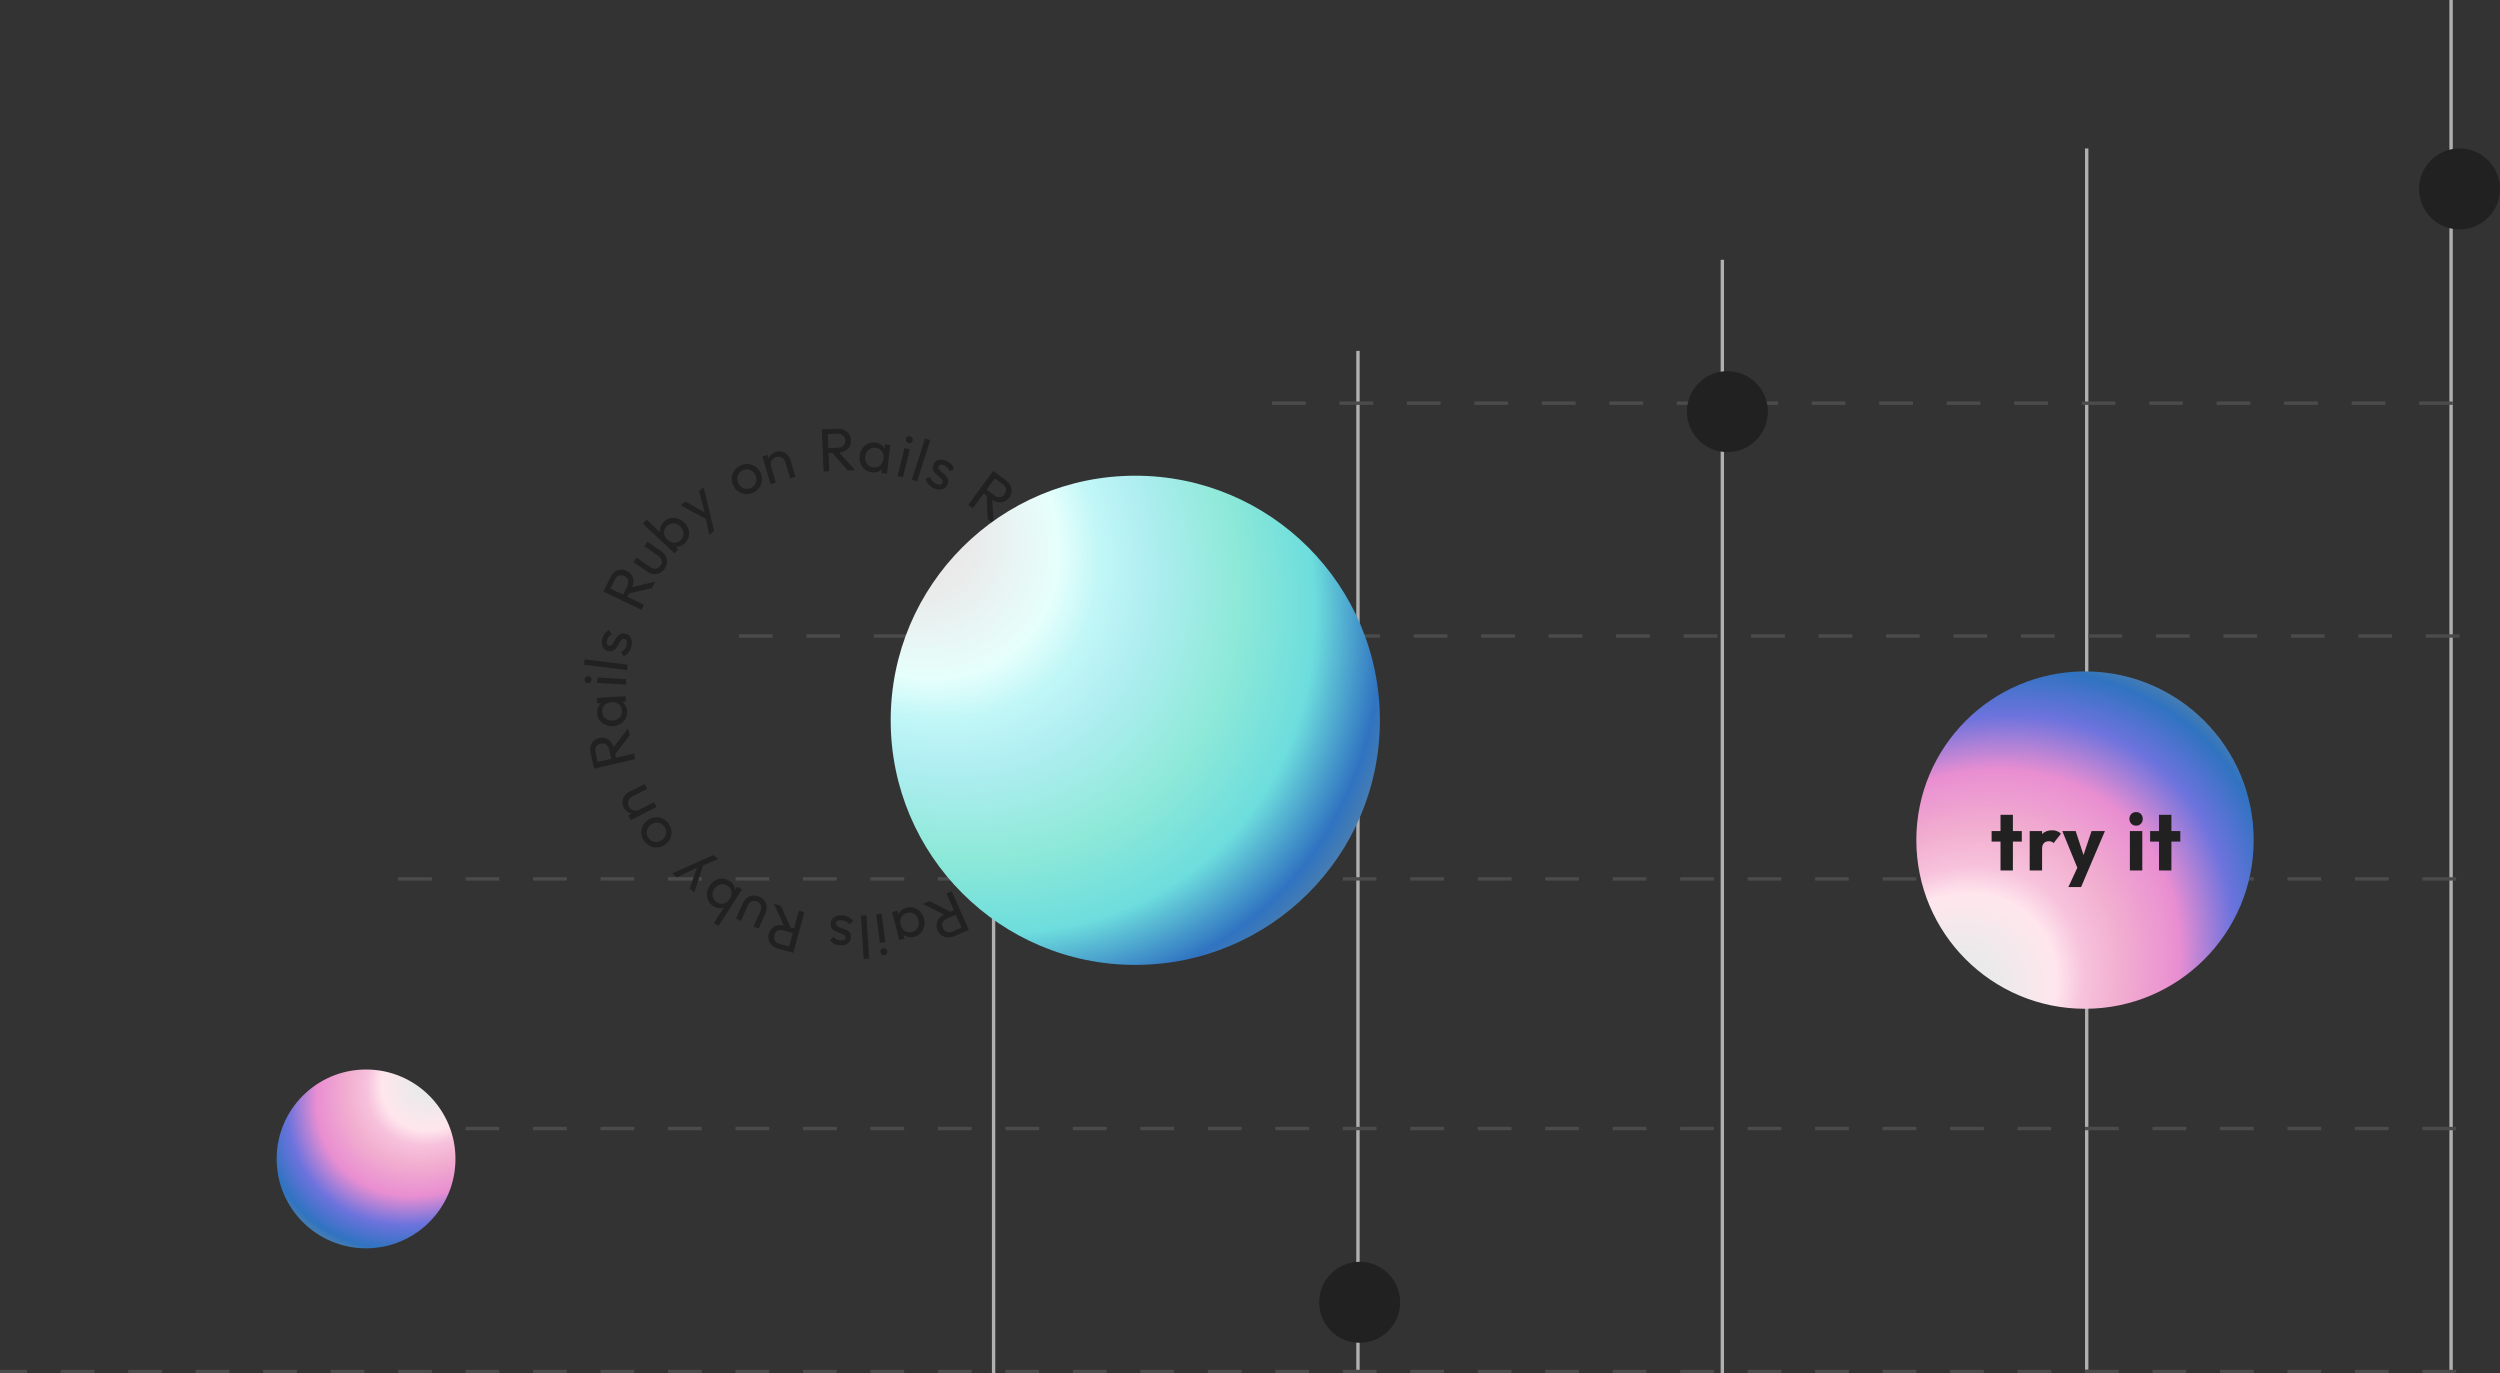 <svg width="741" height="407" viewBox="0 0 741 407" fill="none" xmlns="http://www.w3.org/2000/svg">
<rect x="0" y="0" width="741" height="407" fill="#333333" stroke="none"/>
<rect x="726" width="1" height="407" fill="#B0B0B0"/>
<rect x="618" y="44" width="1" height="362" fill="#B0B0B0"/>
<rect x="510" y="77" width="1" height="330" fill="#B0B0B0"/>
<rect x="402" y="104" width="1" height="303" fill="#B0B0B0"/>
<rect x="294" y="186" width="1" height="221" fill="#B0B0B0"/>
<line x1="728" y1="406.5" x2="0" y2="406.5" stroke="#4B4B4B" stroke-dasharray="10 10"/>
<line x1="728" y1="334.5" x2="108" y2="334.5" stroke="#4B4B4B" stroke-dasharray="10 10"/>
<line x1="728" y1="260.5" x2="108" y2="260.5" stroke="#4B4B4B" stroke-dasharray="10 10"/>
<line x1="729.012" y1="188.5" x2="215.012" y2="188.5" stroke="#4B4B4B" stroke-dasharray="10 10"/>
<line x1="727.007" y1="119.5" x2="371.995" y2="119.5" stroke="#4B4B4B" stroke-dasharray="10 10"/>
<circle cx="108.5" cy="343.5" r="26.5" transform="rotate(-90 108.5 343.5)" fill="url(#paint0_radial_123_5390)"/>
<circle cx="512" cy="122" r="12" transform="rotate(-90 512 122)" fill="#212121"/>
<circle cx="403" cy="386" r="12" transform="rotate(-90 403 386)" fill="#212121"/>
<circle cx="729" cy="56" r="12" transform="rotate(-90 729 56)" fill="#212121"/>
<circle cx="618" cy="249" r="50" transform="rotate(90 618 249)" fill="url(#paint1_radial_123_5390)"/>
<path d="M592.952 258V241.512H596.624V258H592.952ZM590.312 249.456V246.336H599.264V249.456H590.312ZM601.602 258V246.336H605.274V258H601.602ZM605.274 251.592L603.738 250.392C604.042 249.032 604.554 247.976 605.274 247.224C605.994 246.472 606.994 246.096 608.274 246.096C608.834 246.096 609.322 246.184 609.738 246.36C610.17 246.52 610.546 246.776 610.866 247.128L608.682 249.888C608.522 249.712 608.322 249.576 608.082 249.48C607.842 249.384 607.57 249.336 607.266 249.336C606.658 249.336 606.17 249.528 605.802 249.912C605.45 250.28 605.274 250.84 605.274 251.592ZM616.07 258.048L611.27 246.336H615.23L618.278 255.624H616.814L619.934 246.336H623.894L618.902 258.048H616.07ZM613.07 262.92L616.574 255.36L618.902 258.048L616.838 262.92H613.07ZM631.301 258V246.336H634.973V258H631.301ZM633.149 244.728C632.573 244.728 632.093 244.536 631.709 244.152C631.341 243.752 631.157 243.272 631.157 242.712C631.157 242.136 631.341 241.656 631.709 241.272C632.093 240.888 632.573 240.696 633.149 240.696C633.725 240.696 634.197 240.888 634.565 241.272C634.933 241.656 635.117 242.136 635.117 242.712C635.117 243.272 634.933 243.752 634.565 244.152C634.197 244.536 633.725 244.728 633.149 244.728ZM639.935 258V241.512H643.607V258H639.935ZM637.295 249.456V246.336H646.247V249.456H637.295Z" fill="#212121"/>
<path d="M322.973 207.985L324.39 208.1L324.117 211.473C324.057 212.203 324.197 212.78 324.536 213.205C324.875 213.629 325.361 213.867 325.995 213.919C326.593 213.967 327.105 213.81 327.532 213.448C327.958 213.097 328.2 212.557 328.26 211.827L328.535 208.436L330.006 208.556L329.726 212.001C329.662 212.79 329.451 213.465 329.092 214.026C328.746 214.588 328.297 215.003 327.745 215.271C327.193 215.551 326.576 215.664 325.894 215.608C325.188 215.551 324.585 215.339 324.085 214.974C323.584 214.62 323.208 214.138 322.957 213.528C322.717 212.918 322.629 212.219 322.694 211.43L322.973 207.985ZM317.647 206.415L330.098 207.426L329.961 209.112L317.51 208.101L317.647 206.415ZM317.064 213.591L323.011 209.523L323.437 211.165L316.891 215.726L317.064 213.591Z" fill="#212121"/>
<path d="M315.655 220.285C315.814 219.607 316.11 219.03 316.542 218.552C316.984 218.088 317.515 217.769 318.135 217.594C318.756 217.419 319.428 217.417 320.152 217.587L324.989 218.721L324.619 220.299L319.852 219.18C319.397 219.073 318.982 219.056 318.607 219.129C318.242 219.215 317.936 219.39 317.689 219.653C317.443 219.915 317.272 220.251 317.176 220.66C317.03 221.279 317.109 221.809 317.413 222.25C317.728 222.694 318.23 222.997 318.919 223.158L323.686 224.277L323.316 225.854L318.479 224.719C317.755 224.549 317.154 224.248 316.676 223.815C316.198 223.383 315.864 222.861 315.675 222.249C315.495 221.652 315.488 220.997 315.655 220.285Z" fill="#212121"/>
<path d="M312.628 229.959C312.872 229.358 313.215 228.863 313.658 228.473C314.108 228.098 314.614 227.857 315.176 227.748C315.738 227.639 316.309 227.683 316.89 227.88L319.275 228.847C319.84 229.115 320.28 229.481 320.597 229.946C320.92 230.427 321.107 230.956 321.158 231.533C321.215 232.126 321.124 232.717 320.885 233.307C320.592 234.03 320.145 234.606 319.544 235.035C318.938 235.476 318.256 235.737 317.498 235.818C316.74 235.899 315.971 235.782 315.193 235.466C314.414 235.15 313.781 234.7 313.294 234.113C312.806 233.527 312.499 232.865 312.371 232.127C312.249 231.404 312.335 230.682 312.628 229.959ZM314.148 230.283C313.945 230.784 313.883 231.271 313.964 231.743C314.044 232.216 314.239 232.645 314.549 233.03C314.87 233.419 315.298 233.722 315.832 233.938C316.354 234.15 316.867 234.228 317.368 234.173C317.87 234.117 318.309 233.945 318.684 233.657C319.071 233.374 319.364 232.988 319.562 232.498C319.765 231.998 319.826 231.511 319.746 231.038C319.677 230.57 319.48 230.147 319.154 229.769C318.828 229.391 318.398 229.093 317.864 228.877C317.342 228.665 316.834 228.576 316.341 228.609C315.855 228.658 315.419 228.824 315.032 229.108C314.641 229.402 314.346 229.794 314.148 230.283ZM314.486 225.856L326.396 230.685L325.787 232.186L319.866 229.786L318.062 228.724L316.012 228.223L313.877 227.357L314.486 225.856Z" fill="#212121"/>
<path d="M308.669 238.374L317.974 239.601L317.053 241.147L309.845 240.058L310.139 239.564L314.455 245.508L313.534 247.054L308.172 239.209L308.669 238.374ZM306.907 234.474L310.055 239.283L308.172 239.209L305.985 236.021L306.907 234.474Z" fill="#212121"/>
<path d="M299.265 250.786C299.846 250.179 300.512 249.77 301.263 249.559C302.014 249.347 302.769 249.331 303.528 249.509C304.296 249.696 304.983 250.08 305.59 250.661C306.188 251.234 306.589 251.891 306.792 252.633C307.003 253.384 307.02 254.139 306.841 254.899C306.662 255.658 306.283 256.341 305.702 256.948C305.129 257.546 304.467 257.951 303.717 258.162C302.966 258.391 302.211 258.416 301.452 258.237C300.693 258.058 300.014 257.683 299.416 257.11C298.809 256.529 298.396 255.859 298.176 255.1C297.964 254.349 297.952 253.59 298.139 252.822C298.317 252.063 298.693 251.384 299.265 250.786ZM300.397 251.869C300.023 252.259 299.782 252.693 299.674 253.171C299.566 253.648 299.584 254.123 299.73 254.595C299.885 255.076 300.166 255.511 300.574 255.901C300.972 256.283 301.415 256.532 301.901 256.649C302.379 256.774 302.85 256.768 303.314 256.63C303.778 256.51 304.197 256.255 304.57 255.865C304.944 255.475 305.185 255.041 305.293 254.563C305.41 254.094 305.396 253.623 305.25 253.151C305.104 252.679 304.831 252.252 304.432 251.87C304.025 251.48 303.578 251.218 303.091 251.085C302.613 250.959 302.138 250.961 301.666 251.09C301.193 251.219 300.77 251.479 300.397 251.869Z" fill="#212121"/>
<path d="M290.256 258.957L293.291 262.913C293.686 263.427 294.173 263.726 294.752 263.811C295.331 263.896 295.878 263.741 296.392 263.347C296.735 263.084 296.981 262.774 297.131 262.417C297.281 262.06 297.329 261.69 297.277 261.307C297.225 260.923 297.067 260.56 296.804 260.217L297.563 260.112C297.957 260.626 298.194 261.171 298.272 261.746C298.35 262.321 298.272 262.88 298.038 263.423C297.812 263.975 297.441 264.448 296.927 264.842C296.413 265.237 295.862 265.455 295.274 265.498C294.677 265.547 294.104 265.45 293.554 265.207C293.011 264.973 292.561 264.622 292.203 264.156L288.971 259.943L290.256 258.957ZM295.055 255.275L300.259 262.059L298.974 263.045L293.769 256.262L295.055 255.275Z" fill="#212121"/>
<path d="M283.247 269.594L283.82 270.896L280.723 272.26C280.054 272.555 279.612 272.953 279.4 273.453C279.188 273.953 279.21 274.494 279.466 275.076C279.708 275.625 280.09 276.001 280.612 276.204C281.123 276.411 281.714 276.368 282.384 276.072L285.497 274.701L286.092 276.051L282.929 277.445C282.205 277.764 281.51 277.9 280.846 277.851C280.187 277.814 279.609 277.617 279.11 277.259C278.601 276.907 278.208 276.417 277.932 275.792C277.647 275.144 277.546 274.513 277.63 273.899C277.702 273.29 277.947 272.73 278.364 272.218C278.786 271.717 279.359 271.307 280.084 270.988L283.247 269.594ZM282.092 264.163L287.13 275.594L285.581 276.276L280.544 264.845L282.092 264.163ZM275.504 267.066L281.912 270.36L280.671 271.516L273.543 267.93L275.504 267.066Z" fill="#212121"/>
<path d="M268.717 269.054C269.473 268.861 270.207 268.872 270.918 269.087C271.632 269.314 272.252 269.707 272.779 270.267C273.293 270.829 273.654 271.517 273.862 272.331C274.069 273.145 274.081 273.922 273.898 274.662C273.704 275.405 273.353 276.046 272.846 276.583C272.328 277.124 271.685 277.492 270.917 277.688C270.289 277.848 269.697 277.856 269.14 277.713C268.575 277.585 268.082 277.326 267.661 276.938C267.243 276.562 266.94 276.076 266.751 275.48L266.116 272.986C265.999 272.384 266.033 271.812 266.217 271.269C266.389 270.73 266.691 270.263 267.123 269.868C267.547 269.488 268.078 269.216 268.717 269.054ZM268.834 270.603C268.054 270.801 267.493 271.223 267.15 271.868C266.809 272.524 266.744 273.265 266.954 274.091C267.1 274.661 267.336 275.127 267.664 275.489C267.983 275.866 268.369 276.12 268.824 276.252C269.281 276.396 269.772 276.401 270.295 276.267C270.818 276.134 271.253 275.893 271.597 275.546C271.93 275.201 272.159 274.783 272.281 274.294C272.396 273.819 272.383 273.308 272.244 272.762C272.102 272.204 271.866 271.737 271.535 271.363C271.196 271.004 270.792 270.754 270.322 270.614C269.853 270.473 269.357 270.47 268.834 270.603ZM266.006 269.93L266.575 272.163L266.794 274.262L267.601 276.192L268.117 278.215L266.529 278.62L264.419 270.334L266.006 269.93Z" fill="#212121"/>
<path d="M261.309 270.786L262.425 279.263L260.819 279.474L259.702 270.998L261.309 270.786ZM261.846 281.064C262.143 281.025 262.4 281.088 262.615 281.253C262.832 281.43 262.96 281.667 262.999 281.965C263.037 282.25 262.973 282.501 262.808 282.716C262.644 282.944 262.414 283.077 262.116 283.116C261.819 283.155 261.561 283.086 261.344 282.909C261.129 282.744 261.002 282.518 260.965 282.233C260.926 281.935 260.988 281.673 261.152 281.446C261.317 281.23 261.548 281.103 261.846 281.064Z" fill="#212121"/>
<path d="M256.805 271.3L257.598 284.128L255.981 284.228L255.188 271.4L256.805 271.3Z" fill="#212121"/>
<path d="M249.465 271.291C249.945 271.31 250.398 271.388 250.825 271.524C251.24 271.672 251.622 271.867 251.973 272.109C252.324 272.363 252.625 272.656 252.876 272.99L251.792 273.993C251.495 273.598 251.147 273.296 250.746 273.088C250.346 272.893 249.894 272.785 249.39 272.766C248.886 272.746 248.493 272.815 248.211 272.972C247.928 273.142 247.781 273.382 247.769 273.694C247.757 274.006 247.862 274.25 248.083 274.426C248.292 274.615 248.568 274.769 248.912 274.891C249.255 275.024 249.622 275.152 250.014 275.276C250.393 275.41 250.753 275.574 251.093 275.768C251.434 275.961 251.712 276.218 251.928 276.538C252.132 276.859 252.224 277.276 252.204 277.792C252.184 278.308 252.041 278.746 251.775 279.108C251.508 279.482 251.149 279.763 250.698 279.949C250.234 280.136 249.685 280.217 249.049 280.192C248.378 280.166 247.789 280.023 247.282 279.764C246.764 279.515 246.345 279.151 246.028 278.67L247.111 277.667C247.339 277.988 247.629 278.24 247.983 278.422C248.324 278.603 248.716 278.702 249.16 278.719C249.628 278.737 249.991 278.667 250.249 278.509C250.495 278.362 250.623 278.145 250.634 277.857C250.646 277.57 250.546 277.344 250.336 277.179C250.127 277.015 249.85 276.872 249.506 276.751C249.151 276.629 248.783 276.501 248.404 276.366C248.025 276.244 247.665 276.08 247.324 275.874C246.984 275.669 246.712 275.4 246.509 275.068C246.294 274.736 246.196 274.306 246.217 273.778C246.248 272.975 246.56 272.35 247.153 271.905C247.735 271.459 248.506 271.254 249.465 271.291Z" fill="#212121"/>
<path d="M235.896 275.302L235.524 276.675L232.258 275.79C231.551 275.598 230.958 275.63 230.479 275.886C229.999 276.141 229.676 276.576 229.51 277.19C229.353 277.769 229.414 278.301 229.692 278.787C229.959 279.27 230.446 279.607 231.153 279.798L234.436 280.688L234.05 282.113L230.715 281.209C229.95 281.002 229.325 280.671 228.839 280.216C228.35 279.772 228.024 279.255 227.861 278.664C227.686 278.069 227.688 277.442 227.867 276.782C228.053 276.099 228.371 275.545 228.821 275.12C229.261 274.692 229.803 274.41 230.449 274.274C231.092 274.15 231.796 274.191 232.56 274.398L235.896 275.302ZM238.412 270.352L235.145 282.409L233.512 281.967L236.779 269.91L238.412 270.352ZM231.463 268.469L234.377 275.059L232.685 275.178L229.395 267.909L231.463 268.469Z" fill="#212121"/>
<path d="M225.055 265.795C225.691 266.078 226.203 266.476 226.591 266.991C226.964 267.511 227.178 268.093 227.234 268.735C227.289 269.377 227.166 270.038 226.863 270.717L224.843 275.256L223.363 274.597L225.354 270.124C225.544 269.697 225.639 269.292 225.638 268.911C225.621 268.536 225.507 268.202 225.295 267.911C225.083 267.62 224.785 267.389 224.402 267.218C223.821 266.959 223.285 266.938 222.795 267.153C222.3 267.379 221.909 267.816 221.621 268.463L219.63 272.936L218.15 272.277L220.17 267.738C220.473 267.059 220.882 266.524 221.396 266.136C221.91 265.748 222.486 265.518 223.122 265.446C223.742 265.381 224.386 265.497 225.055 265.795Z" fill="#212121"/>
<path d="M216.208 261.07C216.754 261.42 217.177 261.848 217.479 262.355C217.764 262.866 217.909 263.408 217.912 263.98C217.916 264.553 217.767 265.106 217.467 265.641L216.078 267.808C215.71 268.313 215.269 268.679 214.754 268.905C214.222 269.134 213.668 269.22 213.091 269.164C212.497 269.111 211.933 268.913 211.398 268.569C210.741 268.148 210.257 267.603 209.946 266.932C209.624 266.256 209.493 265.537 209.553 264.777C209.613 264.017 209.869 263.284 210.323 262.577C210.776 261.87 211.336 261.331 212.002 260.959C212.668 260.588 213.375 260.407 214.124 260.417C214.857 260.431 215.552 260.649 216.208 261.07ZM215.609 262.503C215.155 262.212 214.688 262.062 214.208 262.054C213.729 262.046 213.271 262.158 212.836 262.393C212.394 262.637 212.018 263.001 211.707 263.486C211.403 263.961 211.232 264.45 211.194 264.953C211.156 265.456 211.244 265.919 211.458 266.341C211.665 266.774 211.991 267.133 212.436 267.418C212.89 267.709 213.357 267.859 213.837 267.867C214.31 267.885 214.762 267.769 215.194 267.519C215.625 267.268 215.997 266.9 216.308 266.415C216.612 265.941 216.793 265.458 216.851 264.968C216.893 264.481 216.81 264.022 216.602 263.589C216.385 263.15 216.054 262.788 215.609 262.503ZM219.899 263.651L212.96 274.469L211.596 273.594L215.046 268.215L216.421 266.638L217.291 264.715L218.535 262.776L219.899 263.651Z" fill="#212121"/>
<path d="M208.687 255.644L205.789 264.571L204.436 263.384L206.816 256.493L207.249 256.873L200.62 260.037L199.267 258.85L207.956 255.003L208.687 255.644ZM212.842 254.619L207.541 256.841L207.956 255.003L211.488 253.432L212.842 254.619Z" fill="#212121"/>
<path d="M198.188 244.112C198.677 244.795 198.956 245.525 199.025 246.302C199.095 247.079 198.972 247.824 198.656 248.537C198.331 249.257 197.826 249.862 197.143 250.351C196.47 250.833 195.75 251.106 194.983 251.168C194.206 251.237 193.461 251.114 192.748 250.799C192.035 250.483 191.433 249.984 190.944 249.301C190.462 248.628 190.186 247.903 190.117 247.126C190.031 246.346 190.146 245.599 190.461 244.886C190.777 244.173 191.271 243.575 191.944 243.093C192.627 242.604 193.362 242.321 194.149 242.245C194.926 242.175 195.674 242.303 196.395 242.629C197.108 242.945 197.705 243.439 198.188 244.112ZM196.915 245.024C196.6 244.585 196.218 244.268 195.769 244.074C195.319 243.879 194.849 243.81 194.358 243.866C193.857 243.93 193.378 244.126 192.919 244.454C192.471 244.775 192.144 245.164 191.939 245.621C191.728 246.067 191.647 246.531 191.697 247.013C191.729 247.491 191.903 247.95 192.217 248.389C192.532 248.828 192.914 249.145 193.363 249.339C193.803 249.541 194.268 249.614 194.759 249.557C195.25 249.501 195.72 249.312 196.169 248.99C196.627 248.662 196.967 248.271 197.188 247.817C197.4 247.37 197.486 246.903 197.446 246.415C197.406 245.927 197.229 245.463 196.915 245.024Z" fill="#212121"/>
<path d="M191.839 233.818L187.395 236.08C186.818 236.374 186.434 236.798 186.245 237.352C186.056 237.906 186.108 238.472 186.402 239.049C186.598 239.434 186.858 239.733 187.181 239.945C187.505 240.158 187.86 240.273 188.246 240.292C188.633 240.31 189.019 240.222 189.404 240.026L189.369 240.791C188.792 241.085 188.213 241.218 187.633 241.19C187.053 241.162 186.518 240.983 186.027 240.654C185.526 240.33 185.128 239.879 184.834 239.302C184.54 238.724 184.426 238.143 184.492 237.557C184.552 236.961 184.752 236.415 185.092 235.919C185.421 235.428 185.848 235.05 186.372 234.783L191.104 232.374L191.839 233.818ZM194.582 239.208L186.962 243.086L186.228 241.643L193.847 237.764L194.582 239.208Z" fill="#212121"/>
<path d="M182.712 225.123L181.327 225.448L180.554 222.154C180.387 221.441 180.077 220.934 179.625 220.634C179.172 220.333 178.636 220.256 178.017 220.401C177.433 220.538 176.993 220.844 176.698 221.32C176.4 221.785 176.335 222.373 176.502 223.086L177.279 226.398L175.842 226.735L175.053 223.37C174.872 222.599 174.866 221.892 175.036 221.248C175.193 220.607 175.494 220.075 175.936 219.65C176.376 219.214 176.929 218.918 177.595 218.762C178.285 218.6 178.923 218.617 179.511 218.811C180.097 218.995 180.603 219.338 181.029 219.842C181.444 220.349 181.741 220.988 181.922 221.759L182.712 225.123ZM188.263 224.986L176.101 227.839L175.715 226.192L187.876 223.339L188.263 224.986ZM186.618 217.976L182.204 223.671L181.295 222.239L186.129 215.891L186.618 217.976Z" fill="#212121"/>
<path d="M185.88 210.801C185.928 211.58 185.78 212.298 185.436 212.957C185.08 213.616 184.578 214.152 183.93 214.565C183.282 214.965 182.538 215.192 181.7 215.244C180.861 215.295 180.096 215.162 179.403 214.845C178.709 214.515 178.146 214.051 177.712 213.452C177.277 212.842 177.036 212.141 176.987 211.351C176.947 210.704 177.049 210.121 177.293 209.601C177.525 209.069 177.871 208.633 178.331 208.292C178.778 207.952 179.313 207.745 179.933 207.67L182.502 207.511C183.115 207.51 183.671 207.649 184.169 207.931C184.667 208.201 185.07 208.585 185.377 209.083C185.671 209.57 185.839 210.142 185.88 210.801ZM184.336 210.626C184.286 209.824 183.977 209.194 183.408 208.736C182.826 208.279 182.111 208.077 181.26 208.129C180.673 208.165 180.171 208.311 179.754 208.565C179.324 208.808 179.002 209.14 178.788 209.562C178.562 209.985 178.465 210.466 178.498 211.005C178.532 211.544 178.687 212.015 178.964 212.419C179.241 212.811 179.608 213.113 180.066 213.325C180.512 213.526 181.016 213.609 181.579 213.574C182.154 213.538 182.656 213.393 183.085 213.138C183.501 212.872 183.822 212.521 184.048 212.087C184.273 211.652 184.369 211.165 184.336 210.626ZM185.525 207.974L183.225 208.116L181.122 207.939L179.075 208.372L176.991 208.501L176.89 206.866L185.424 206.339L185.525 207.974Z" fill="#212121"/>
<path d="M185.537 202.908L177.002 202.414L177.095 200.797L185.631 201.291L185.537 202.908ZM175.341 201.506C175.324 201.806 175.214 202.046 175.011 202.226C174.797 202.406 174.539 202.488 174.24 202.47C173.952 202.454 173.718 202.344 173.538 202.141C173.345 201.938 173.258 201.686 173.275 201.387C173.292 201.087 173.408 200.847 173.623 200.668C173.826 200.487 174.071 200.405 174.359 200.422C174.658 200.439 174.904 200.549 175.097 200.753C175.277 200.956 175.359 201.207 175.341 201.506Z" fill="#212121"/>
<path d="M185.84 198.622L173.085 197.041L173.285 195.433L186.039 197.014L185.84 198.622Z" fill="#212121"/>
<path d="M187.173 191.478C187.066 191.946 186.907 192.377 186.695 192.772C186.473 193.153 186.211 193.493 185.909 193.794C185.596 194.092 185.252 194.334 184.878 194.52L184.09 193.271C184.533 193.052 184.894 192.764 185.171 192.409C185.437 192.05 185.626 191.626 185.737 191.134C185.848 190.643 185.853 190.244 185.75 189.937C185.635 189.628 185.426 189.439 185.121 189.37C184.817 189.302 184.558 189.36 184.344 189.545C184.12 189.716 183.918 189.959 183.735 190.275C183.541 190.587 183.348 190.925 183.155 191.287C182.953 191.635 182.726 191.959 182.474 192.259C182.221 192.558 181.918 192.785 181.563 192.938C181.211 193.08 180.783 193.094 180.28 192.98C179.777 192.866 179.372 192.645 179.065 192.317C178.746 191.986 178.536 191.582 178.435 191.104C178.337 190.614 178.358 190.059 178.499 189.439C178.647 188.783 178.895 188.23 179.244 187.78C179.583 187.316 180.017 186.971 180.548 186.747L181.336 187.996C180.978 188.161 180.678 188.401 180.435 188.715C180.194 189.017 180.024 189.384 179.926 189.817C179.823 190.274 179.825 190.644 179.933 190.926C180.032 191.195 180.222 191.361 180.503 191.425C180.784 191.488 181.025 191.432 181.224 191.256C181.424 191.08 181.615 190.834 181.798 190.518C181.983 190.191 182.176 189.853 182.378 189.505C182.568 189.155 182.795 188.831 183.059 188.534C183.323 188.237 183.637 188.019 184.001 187.88C184.368 187.729 184.808 187.712 185.323 187.829C186.107 188.007 186.664 188.428 186.993 189.093C187.325 189.747 187.385 190.542 187.173 191.478Z" fill="#212121"/>
<path d="M185.721 177.384L184.442 176.762L185.921 173.719C186.241 173.06 186.32 172.472 186.158 171.953C185.997 171.434 185.63 171.036 185.058 170.758C184.518 170.496 183.984 170.456 183.455 170.639C182.931 170.811 182.509 171.227 182.189 171.885L180.702 174.945L179.374 174.3L180.885 171.192C181.231 170.479 181.673 169.927 182.21 169.534C182.737 169.137 183.306 168.913 183.917 168.863C184.534 168.802 185.15 168.921 185.765 169.22C186.402 169.53 186.887 169.945 187.22 170.467C187.559 170.979 187.734 171.565 187.747 172.225C187.749 172.879 187.577 173.563 187.231 174.275L185.721 177.384ZM190.115 180.779L178.879 175.32L179.618 173.798L190.854 179.257L190.115 180.779ZM193.261 174.303L186.244 175.937L186.442 174.252L194.197 172.377L193.261 174.303Z" fill="#212121"/>
<path d="M197.015 168.556C196.621 169.129 196.135 169.56 195.558 169.847C194.978 170.118 194.367 170.222 193.726 170.159C193.084 170.096 192.457 169.853 191.844 169.431L187.753 166.612L188.673 165.278L192.704 168.056C193.09 168.322 193.47 168.489 193.845 168.558C194.217 168.61 194.566 168.559 194.891 168.404C195.216 168.249 195.498 167.999 195.736 167.653C196.097 167.129 196.216 166.607 196.095 166.086C195.963 165.558 195.605 165.093 195.022 164.691L190.991 161.914L191.91 160.579L196.001 163.398C196.614 163.82 197.064 164.32 197.351 164.897C197.638 165.474 197.759 166.081 197.713 166.72C197.663 167.341 197.431 167.954 197.015 168.556Z" fill="#212121"/>
<path d="M203.139 160.848C202.696 161.321 202.198 161.66 201.644 161.865C201.09 162.053 200.531 162.097 199.968 161.996C199.404 161.896 198.887 161.65 198.415 161.257L196.537 159.498C196.106 159.045 195.826 158.545 195.698 157.997C195.569 157.432 195.585 156.872 195.745 156.315C195.904 155.741 196.202 155.221 196.636 154.757C197.17 154.188 197.794 153.811 198.51 153.626C199.233 153.433 199.964 153.434 200.7 153.631C201.437 153.828 202.111 154.213 202.725 154.787C203.338 155.362 203.766 156.01 204.011 156.732C204.255 157.454 204.304 158.182 204.159 158.917C204.012 159.635 203.673 160.279 203.139 160.848ZM201.838 159.999C202.207 159.605 202.439 159.173 202.534 158.703C202.629 158.233 202.601 157.763 202.45 157.292C202.29 156.814 202 156.377 201.579 155.984C201.168 155.598 200.718 155.341 200.23 155.213C199.742 155.084 199.27 155.087 198.816 155.221C198.354 155.346 197.942 155.602 197.581 155.987C197.212 156.381 196.98 156.813 196.885 157.283C196.781 157.745 196.813 158.211 196.981 158.681C197.149 159.151 197.444 159.583 197.864 159.977C198.276 160.362 198.717 160.628 199.189 160.774C199.66 160.903 200.127 160.904 200.59 160.779C201.061 160.645 201.477 160.385 201.838 159.999ZM199.932 164.009L190.552 155.224L191.659 154.041L196.323 158.41L197.624 160.048L199.358 161.252L201.039 162.827L199.932 164.009Z" fill="#212121"/>
<path d="M210 154.258L201.76 149.765L203.176 148.653L209.51 152.263L209.057 152.619L207.169 145.52L208.585 144.409L210.765 153.658L210 154.258ZM210.241 158.531L209.034 152.911L210.765 153.658L211.657 157.42L210.241 158.531Z" fill="#212121"/>
<path d="M223.25 146.03C222.489 146.386 221.72 146.527 220.944 146.453C220.167 146.379 219.457 146.121 218.814 145.68C218.165 145.229 217.663 144.622 217.307 143.861C216.957 143.111 216.821 142.353 216.9 141.588C216.974 140.811 217.232 140.101 217.673 139.458C218.114 138.815 218.715 138.315 219.475 137.959C220.226 137.609 220.989 137.47 221.765 137.544C222.548 137.602 223.26 137.852 223.904 138.293C224.547 138.734 225.044 139.329 225.395 140.079C225.751 140.84 225.894 141.615 225.825 142.402C225.751 143.178 225.488 143.891 225.036 144.539C224.595 145.183 224 145.68 223.25 146.03ZM222.586 144.612C223.076 144.383 223.457 144.066 223.731 143.659C224.004 143.253 224.158 142.804 224.193 142.311C224.222 141.807 224.117 141.299 223.878 140.789C223.645 140.289 223.322 139.896 222.911 139.612C222.51 139.322 222.069 139.157 221.587 139.118C221.111 139.062 220.628 139.149 220.139 139.378C219.65 139.607 219.268 139.924 218.995 140.33C218.716 140.726 218.559 141.17 218.525 141.663C218.49 142.156 218.59 142.652 218.824 143.152C219.063 143.663 219.385 144.069 219.79 144.369C220.191 144.659 220.635 144.829 221.122 144.879C221.609 144.93 222.097 144.841 222.586 144.612Z" fill="#212121"/>
<path d="M234.2 141.771L232.787 136.989C232.603 136.368 232.256 135.913 231.746 135.626C231.235 135.339 230.669 135.287 230.048 135.471C229.634 135.593 229.293 135.794 229.025 136.074C228.757 136.353 228.579 136.681 228.49 137.058C228.401 137.434 228.418 137.83 228.54 138.244L227.794 138.07C227.611 137.449 227.585 136.856 227.719 136.291C227.852 135.726 228.125 135.232 228.539 134.81C228.948 134.376 229.464 134.067 230.085 133.883C230.707 133.7 231.299 133.693 231.863 133.865C232.438 134.032 232.939 134.329 233.365 134.753C233.787 135.167 234.082 135.655 234.248 136.219L235.753 141.311L234.2 141.771ZM228.4 143.485L225.976 135.285L227.53 134.826L229.953 143.026L228.4 143.485Z" fill="#212121"/>
<path d="M245.021 134.274L244.961 132.853L248.342 132.709C249.073 132.678 249.629 132.468 250.009 132.08C250.389 131.691 250.565 131.179 250.538 130.544C250.513 129.945 250.294 129.455 249.881 129.077C249.481 128.697 248.915 128.523 248.184 128.554L244.785 128.699L244.722 127.224L248.175 127.077C248.966 127.044 249.662 127.17 250.263 127.457C250.863 127.732 251.33 128.126 251.664 128.641C252.01 129.154 252.198 129.753 252.227 130.436C252.257 131.144 252.121 131.768 251.82 132.309C251.531 132.85 251.099 133.283 250.524 133.607C249.949 133.92 249.266 134.093 248.474 134.127L245.021 134.274ZM244.119 139.753L243.589 127.272L245.279 127.2L245.81 139.681L244.119 139.753ZM251.313 139.447L246.543 134.047L248.12 133.421L253.453 139.356L251.313 139.447Z" fill="#212121"/>
<path d="M258.393 140.023C257.618 139.927 256.939 139.649 256.355 139.19C255.773 138.719 255.339 138.127 255.052 137.414C254.777 136.703 254.692 135.93 254.795 135.097C254.898 134.263 255.17 133.535 255.61 132.912C256.062 132.291 256.622 131.823 257.29 131.506C257.97 131.192 258.702 131.083 259.488 131.18C260.132 131.26 260.686 131.468 261.152 131.804C261.632 132.129 261.997 132.549 262.248 133.064C262.5 133.567 262.605 134.13 262.564 134.754L262.248 137.308C262.137 137.911 261.897 138.432 261.528 138.87C261.171 139.309 260.72 139.634 260.174 139.845C259.641 140.045 259.047 140.104 258.393 140.023ZM258.849 138.538C259.647 138.636 260.323 138.448 260.878 137.973C261.434 137.486 261.764 136.819 261.869 135.974C261.941 135.39 261.891 134.87 261.718 134.413C261.558 133.946 261.29 133.568 260.915 133.28C260.541 132.98 260.086 132.796 259.55 132.73C259.014 132.663 258.523 132.729 258.075 132.928C257.639 133.128 257.275 133.433 256.982 133.844C256.702 134.245 256.528 134.725 256.459 135.285C256.388 135.857 256.438 136.377 256.61 136.845C256.795 137.304 257.08 137.684 257.466 137.985C257.852 138.287 258.313 138.471 258.849 138.538ZM261.237 140.194L261.52 137.907L262.081 135.873L262.032 133.781L262.289 131.709L263.914 131.91L262.863 140.395L261.237 140.194Z" fill="#212121"/>
<path d="M266.044 141.092L268.092 132.791L269.665 133.179L267.617 141.48L266.044 141.092ZM269.288 131.324C268.997 131.253 268.781 131.1 268.64 130.868C268.503 130.624 268.47 130.356 268.542 130.065C268.611 129.785 268.761 129.575 268.994 129.435C269.229 129.283 269.492 129.243 269.784 129.315C270.075 129.387 270.289 129.544 270.427 129.789C270.567 130.021 270.603 130.277 270.534 130.557C270.462 130.848 270.309 131.069 270.073 131.222C269.841 131.362 269.579 131.396 269.288 131.324Z" fill="#212121"/>
<path d="M270.261 142.186L274.183 129.946L275.725 130.441L271.804 142.68L270.261 142.186Z" fill="#212121"/>
<path d="M276.903 144.755C276.463 144.564 276.068 144.329 275.719 144.047C275.386 143.759 275.099 143.44 274.859 143.088C274.623 142.724 274.449 142.342 274.335 141.94L275.707 141.395C275.841 141.871 276.058 142.279 276.356 142.617C276.659 142.944 277.042 143.207 277.505 143.407C277.968 143.607 278.359 143.684 278.679 143.639C279.004 143.583 279.228 143.412 279.352 143.126C279.475 142.839 279.466 142.574 279.323 142.329C279.196 142.078 278.994 141.834 278.718 141.597C278.446 141.349 278.149 141.097 277.829 140.841C277.524 140.578 277.247 140.296 276.999 139.992C276.751 139.689 276.584 139.349 276.498 138.972C276.424 138.6 276.489 138.177 276.693 137.704C276.898 137.23 277.19 136.872 277.568 136.631C277.952 136.378 278.388 136.246 278.876 136.235C279.376 136.228 279.918 136.351 280.502 136.603C281.118 136.87 281.616 137.215 281.995 137.64C282.389 138.059 282.648 138.549 282.771 139.112L281.398 139.657C281.302 139.275 281.122 138.936 280.858 138.639C280.605 138.347 280.274 138.113 279.867 137.937C279.437 137.751 279.073 137.686 278.775 137.74C278.493 137.788 278.295 137.944 278.181 138.209C278.067 138.473 278.078 138.72 278.214 138.949C278.351 139.178 278.557 139.41 278.834 139.648C279.122 139.889 279.418 140.142 279.723 140.404C280.033 140.655 280.309 140.938 280.553 141.252C280.796 141.567 280.953 141.915 281.023 142.298C281.103 142.686 281.039 143.122 280.83 143.607C280.511 144.345 279.995 144.815 279.28 145.016C278.577 145.222 277.785 145.135 276.903 144.755Z" fill="#212121"/>
<path d="M291.116 145.945L291.961 144.802L294.683 146.812C295.272 147.247 295.836 147.433 296.375 147.369C296.915 147.305 297.374 147.017 297.752 146.505C298.108 146.023 298.245 145.505 298.161 144.951C298.088 144.404 297.757 143.913 297.168 143.478L294.431 141.457L295.308 140.27L298.088 142.323C298.725 142.794 299.188 143.329 299.475 143.93C299.77 144.52 299.886 145.121 299.823 145.731C299.77 146.348 299.54 146.932 299.134 147.482C298.713 148.051 298.216 148.452 297.642 148.684C297.077 148.924 296.469 148.989 295.818 148.881C295.174 148.763 294.533 148.469 293.896 147.999L291.116 145.945ZM286.974 149.644L294.396 139.596L295.757 140.601L288.335 150.649L286.974 149.644ZM292.766 153.922L292.443 146.724L294.063 147.227L294.489 155.195L292.766 153.922Z" fill="#212121"/>
<path d="M297.671 158.587C297.179 158.095 296.844 157.539 296.666 156.92C296.505 156.301 296.513 155.681 296.691 155.062C296.87 154.442 297.222 153.869 297.748 153.343L301.261 149.83L302.406 150.976L298.944 154.438C298.613 154.769 298.38 155.113 298.244 155.469C298.125 155.825 298.113 156.177 298.206 156.525C298.299 156.873 298.494 157.196 298.791 157.493C299.241 157.942 299.733 158.155 300.268 158.129C300.811 158.095 301.333 157.828 301.833 157.327L305.295 153.865L306.441 155.011L302.928 158.524C302.402 159.05 301.829 159.402 301.21 159.58C300.59 159.758 299.971 159.767 299.351 159.606C298.749 159.444 298.189 159.105 297.671 158.587Z" fill="#212121"/>
<path d="M304.415 166.346C304.032 165.823 303.791 165.271 303.691 164.689C303.609 164.11 303.669 163.552 303.872 163.017C304.074 162.482 304.412 162.018 304.884 161.628L306.96 160.106C307.485 159.766 308.028 159.583 308.59 159.558C309.169 159.536 309.717 159.655 310.235 159.915C310.77 160.178 311.225 160.565 311.601 161.078C312.062 161.707 312.317 162.391 312.367 163.128C312.424 163.875 312.287 164.592 311.958 165.28C311.629 165.968 311.126 166.56 310.448 167.056C309.771 167.553 309.055 167.855 308.3 167.962C307.545 168.069 306.82 167.983 306.124 167.704C305.446 167.428 304.876 166.975 304.415 166.346ZM305.489 165.224C305.808 165.659 306.19 165.967 306.635 166.147C307.079 166.327 307.547 166.386 308.037 166.324C308.537 166.255 309.019 166.051 309.484 165.71C309.939 165.377 310.274 164.982 310.49 164.526C310.707 164.07 310.791 163.606 310.743 163.135C310.705 162.657 310.53 162.205 310.218 161.78C309.899 161.344 309.517 161.036 309.072 160.856C308.638 160.669 308.174 160.615 307.681 160.693C307.188 160.772 306.709 160.982 306.245 161.322C305.79 161.655 305.447 162.041 305.217 162.477C305.003 162.917 304.915 163.375 304.953 163.853C304.998 164.341 305.177 164.798 305.489 165.224ZM301.9 162.61L312.265 155.012L313.223 156.319L308.069 160.096L306.219 161.073L304.716 162.555L302.857 163.917L301.9 162.61Z" fill="#212121"/>
<path d="M309.464 174.041L315.385 166.759L316.219 168.354L311.515 173.923L311.248 173.412L318.572 172.852L319.406 174.447L309.914 174.902L309.464 174.041ZM305.219 173.498L310.964 173.337L309.914 174.902L306.053 175.093L305.219 173.498Z" fill="#212121"/>
<path d="M315.112 188.52C314.902 187.707 314.904 186.925 315.119 186.175C315.334 185.426 315.717 184.775 316.269 184.223C316.832 183.668 317.52 183.286 318.333 183.075C319.135 182.868 319.904 182.873 320.643 183.091C321.392 183.306 322.043 183.689 322.595 184.241C323.147 184.792 323.528 185.474 323.738 186.287C323.946 187.089 323.942 187.865 323.727 188.614C323.527 189.373 323.151 190.028 322.599 190.58C322.048 191.131 321.371 191.511 320.57 191.718C319.757 191.929 318.969 191.928 318.208 191.716C317.458 191.501 316.806 191.112 316.251 190.549C315.699 189.998 315.32 189.321 315.112 188.52ZM316.628 188.127C316.764 188.65 317.006 189.083 317.355 189.427C317.704 189.77 318.118 190.004 318.597 190.128C319.086 190.249 319.604 190.239 320.15 190.098C320.685 189.96 321.13 189.714 321.485 189.362C321.843 189.022 322.085 188.618 322.212 188.151C322.354 187.693 322.357 187.203 322.222 186.68C322.087 186.157 321.845 185.724 321.495 185.38C321.158 185.034 320.75 184.799 320.272 184.675C319.793 184.55 319.287 184.558 318.752 184.696C318.206 184.837 317.749 185.08 317.379 185.423C317.021 185.764 316.772 186.169 316.634 186.639C316.495 187.108 316.493 187.605 316.628 188.127Z" fill="#212121"/>
<path d="M317.338 200.523L322.299 200.024C322.944 199.959 323.455 199.703 323.832 199.255C324.209 198.807 324.365 198.26 324.3 197.616C324.257 197.186 324.123 196.813 323.898 196.498C323.674 196.183 323.385 195.947 323.031 195.79C322.677 195.632 322.286 195.575 321.856 195.618L322.165 194.918C322.81 194.853 323.398 194.939 323.928 195.175C324.458 195.411 324.892 195.771 325.231 196.256C325.581 196.739 325.788 197.303 325.853 197.948C325.918 198.593 325.814 199.176 325.541 199.698C325.269 200.232 324.885 200.669 324.388 201.008C323.903 201.346 323.369 201.545 322.784 201.603L317.5 202.135L317.338 200.523ZM316.733 194.505L325.24 193.65L325.402 195.262L316.895 196.117L316.733 194.505Z" fill="#212121"/>
<circle cx="336.5" cy="213.5" r="72.5" transform="rotate(-180 336.5 213.5)" fill="url(#paint2_radial_123_5390)"/>
<defs>
<radialGradient id="paint0_radial_123_5390" cx="0" cy="0" r="1" gradientUnits="userSpaceOnUse" gradientTransform="translate(135 366.037) rotate(-135.7) scale(64.538 50.827)">
<stop offset="0.147" stop-color="#EAEAEA"/>
<stop offset="0.31" stop-color="#FFE6ED"/>
<stop offset="0.386" stop-color="#F7C2DC"/>
<stop offset="0.477" stop-color="#F2B0D0"/>
<stop offset="0.644" stop-color="#E98ED1"/>
<stop offset="0.79" stop-color="#6D73DD"/>
<stop offset="0.915" stop-color="#3073C1"/>
<stop offset="1" stop-color="#638B9F"/>
</radialGradient>
<radialGradient id="paint1_radial_123_5390" cx="0" cy="0" r="1" gradientUnits="userSpaceOnUse" gradientTransform="translate(668 291.523) rotate(-135.7) scale(121.77 95.899)">
<stop offset="0.147" stop-color="#EAEAEA"/>
<stop offset="0.31" stop-color="#FFE6ED"/>
<stop offset="0.386" stop-color="#F7C2DC"/>
<stop offset="0.477" stop-color="#F2B0D0"/>
<stop offset="0.644" stop-color="#E98ED1"/>
<stop offset="0.79" stop-color="#6D73DD"/>
<stop offset="0.915" stop-color="#3073C1"/>
<stop offset="1" stop-color="#638B9F"/>
</radialGradient>
<radialGradient id="paint2_radial_123_5390" cx="0" cy="0" r="1" gradientUnits="userSpaceOnUse" gradientTransform="translate(409 275.159) rotate(-135.7) scale(176.567 139.054)">
<stop offset="0.147" stop-color="#EAEAEA"/>
<stop offset="0.31" stop-color="#E6FFFC"/>
<stop offset="0.386" stop-color="#C2F7F7"/>
<stop offset="0.477" stop-color="#B0EEF2"/>
<stop offset="0.644" stop-color="#8EE9D8"/>
<stop offset="0.79" stop-color="#6DDDDD"/>
<stop offset="0.915" stop-color="#3073C1"/>
<stop offset="1" stop-color="#638B9F"/>
</radialGradient>
</defs>
</svg>

